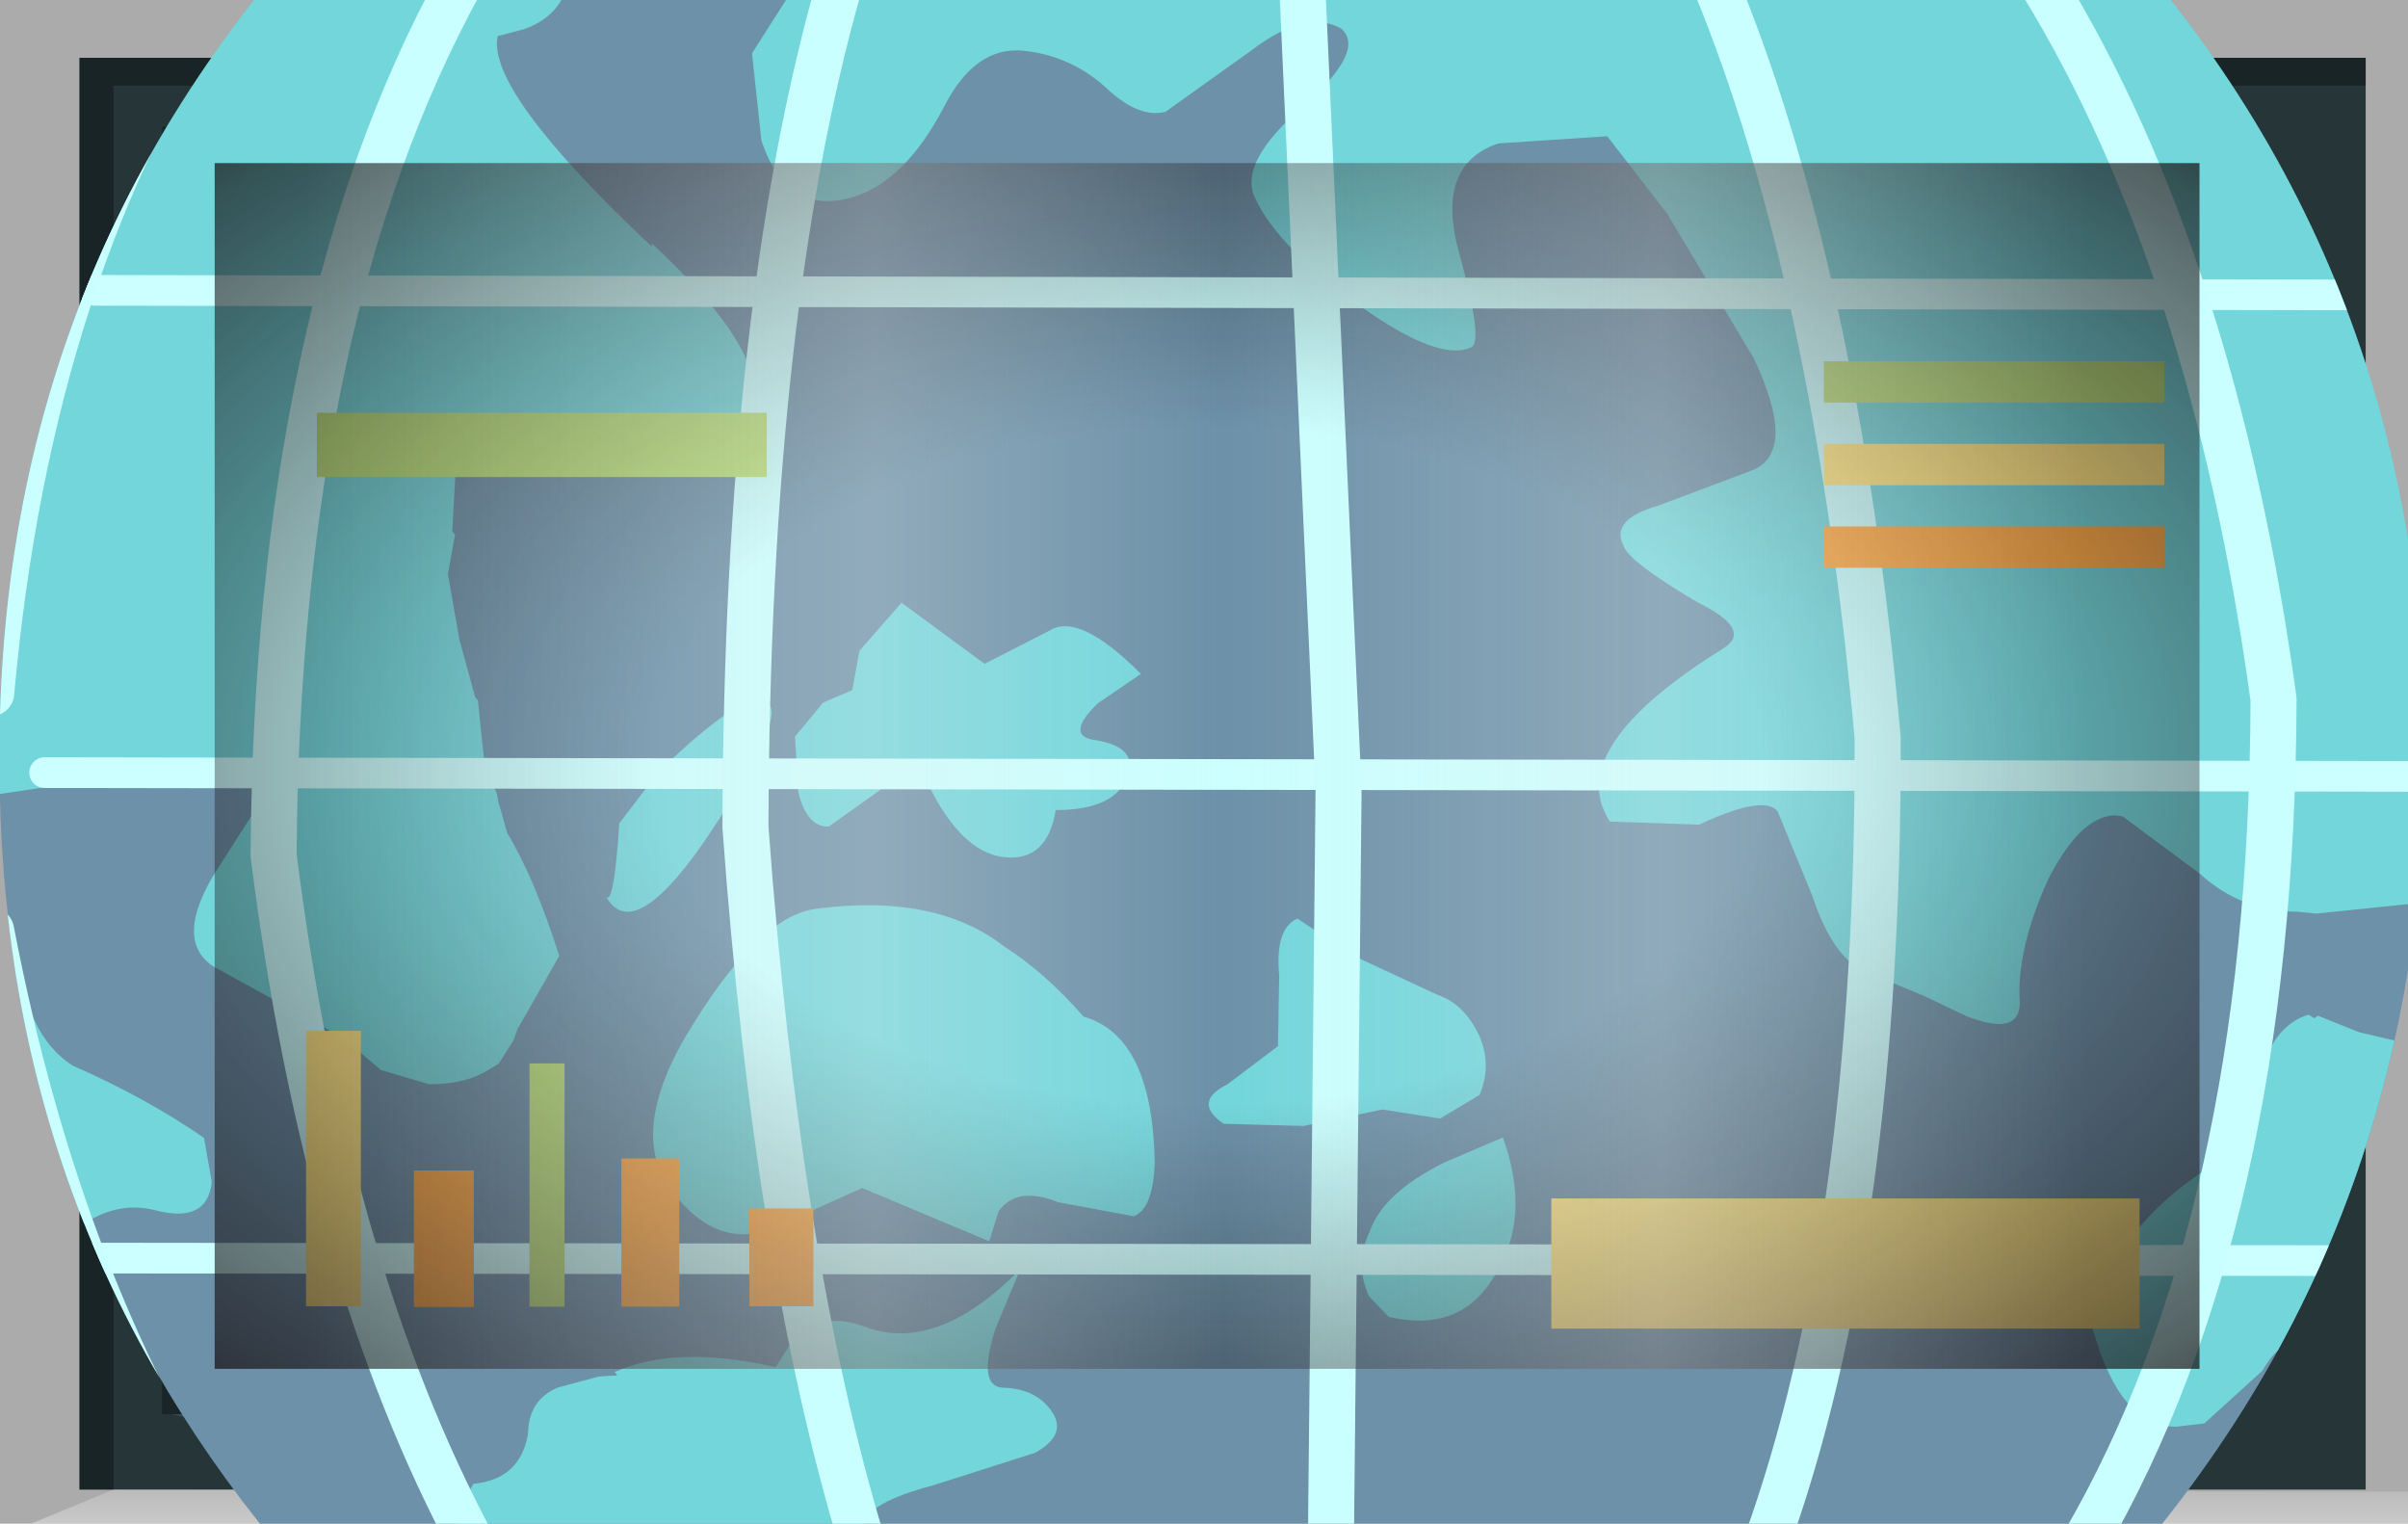 <?xml version="1.0" encoding="UTF-8" standalone="no"?>
<svg xmlns:xlink="http://www.w3.org/1999/xlink" height="73.8px" width="116.65px" xmlns="http://www.w3.org/2000/svg">
  <g transform="matrix(1.0, 0.0, 0.0, 1.0, 0.0, 0.0)">
    <use height="73.8" transform="matrix(1.0, 0.0, 0.0, 1.0, 0.0, 0.0)" width="116.65" xlink:href="#shape0"/>
    <clipPath id="clipPath0" transform="matrix(1.0, 0.0, 0.0, 1.0, 0.0, 0.0)">
      <use height="58.4" transform="matrix(1.0, 0.0, 0.0, 1.0, 10.4, 7.9)" width="96.15" xlink:href="#shape1"/>
    </clipPath>
    <g clip-path="url(#clipPath0)">
      <use height="29.45" transform="matrix(2.957, 0.308, -0.308, 2.957, 0.994, -13.064)" width="42.45" xlink:href="#shape2"/>
      <clipPath id="clipPath1" transform="">
        <use height="40.2" transform="matrix(2.957, 0.308, -0.308, 2.957, 6.382, -28.942)" width="39.55" xlink:href="#shape3"/>
      </clipPath>
    </g>
    <g clip-path="url(#clipPath1)">
      <use height="29.4" transform="matrix(2.957, 0.308, -0.308, 2.957, 0.846, -13.08)" width="42.3" xlink:href="#shape4"/>
    </g>
    <use height="2.0" transform="matrix(1.727, 0.0, 0.0, 3.152, 75.15, 58.048)" width="16.5" xlink:href="#shape5"/>
    <use height="2.0" transform="matrix(1.321, 0.0, 0.0, 1.556, 15.35, 19.994)" width="16.5" xlink:href="#shape6"/>
    <use height="2.0" transform="matrix(0.103, 0.0, 0.0, 5.891, 25.65, 51.508)" width="16.5" xlink:href="#shape6"/>
    <use height="2.0" transform="matrix(0.176, 0.0, 0.0, 3.308, 20.05, 56.692)" width="16.5" xlink:href="#shape7"/>
    <use height="2.0" transform="matrix(0.161, 0.0, 0.0, 6.671, 14.825, 49.929)" width="16.5" xlink:href="#shape5"/>
    <use height="2.0" transform="matrix(0.17, 0.0, 0.0, 3.587, 30.1, 56.113)" width="16.5" xlink:href="#shape7"/>
    <use height="2.0" transform="matrix(0.188, 0.0, 0.0, 2.368, 36.3, 58.532)" width="16.5" xlink:href="#shape7"/>
    <use height="2.0" transform="matrix(1.0, 0.0, 0.0, 1.0, 88.35, 17.5)" width="16.5" xlink:href="#shape6"/>
    <use height="2.0" transform="matrix(1.0, 0.0, 0.0, 1.0, 88.35, 21.5)" width="16.5" xlink:href="#shape5"/>
    <use height="2.0" transform="matrix(1.0, 0.0, 0.0, 1.0, 88.35, 25.5)" width="16.5" xlink:href="#shape7"/>
    <use height="58.4" transform="matrix(1.0, 0.0, 0.0, 1.0, 10.4, 7.9)" width="96.15" xlink:href="#shape8"/>
    <use height="0.0" id="price_tag_pt" transform="matrix(1.0, 0.0, 0.0, 1.0, 58.3, 83.45)" width="0.0" xlink:href="#sprite0"/>
  </g>
  <defs>
    <g id="shape0" transform="matrix(1.0, 0.0, 0.0, 1.0, 58.3, 36.9)">
      <path d="M58.35 -36.9 L58.35 36.9 -58.3 36.9 -58.3 -36.9 58.35 -36.9" fill="url(#gradient0)" fill-rule="evenodd" stroke="none"/>
      <path d="M-47.9 -29.0 L-47.9 29.4 48.25 29.4 48.25 -29.0 -47.9 -29.0 M-54.45 35.25 L-54.45 -34.1 56.3 -34.1 56.3 35.25 -54.45 35.25" fill="#253538" fill-rule="evenodd" stroke="none"/>
      <path d="M58.35 35.35 L58.35 36.9 -56.8 36.9 -52.8 35.25 58.35 35.35" fill="url(#gradient1)" fill-rule="evenodd" stroke="none"/>
      <path d="M-54.45 35.25 L-54.45 -34.1 56.3 -34.1 56.3 -32.75 -52.8 -32.75 -52.8 35.25 -54.45 35.25" fill="url(#gradient2)" fill-rule="evenodd" stroke="none"/>
      <path d="M-50.45 31.5 L48.25 31.5 48.7 32.6 -45.3 32.6 -50.45 31.5" fill="#385154" fill-rule="evenodd" stroke="none"/>
      <path d="M49.2 -30.75 L49.2 32.25 48.25 32.25 48.25 -30.75 49.2 -30.75" fill="#385154" fill-rule="evenodd" stroke="none"/>
      <path d="M-50.45 31.5 L-47.3 29.25 48.25 29.4 48.25 31.5 -50.45 31.5" fill="#1f2b2d" fill-rule="evenodd" stroke="none"/>
      <path d="M-47.9 -29.0 L-50.45 -30.75 48.25 -30.75 48.25 -29.0 -47.9 -29.0" fill="#111719" fill-rule="evenodd" stroke="none"/>
      <path d="M-47.9 -29.0 L-47.9 29.4 48.25 29.4 48.25 31.6 -50.45 31.6 -50.45 -30.75 48.25 -30.75 48.25 -29.0 -47.9 -29.0" fill="#1a2528" fill-rule="evenodd" stroke="none"/>
      <path d="M-47.9 -29.0 L48.25 -29.0 48.25 29.4 -47.9 29.4 -47.9 -29.0" fill="#6c91a8" fill-rule="evenodd" stroke="none"/>
    </g>
    <linearGradient gradientTransform="matrix(0.071, 0.0, 0.0, -0.071, 0.05, 0.0)" gradientUnits="userSpaceOnUse" id="gradient0" spreadMethod="pad" x1="-819.2" x2="819.2">
      <stop offset="0.086" stop-color="#000000" stop-opacity="0.329"/>
      <stop offset="0.227" stop-color="#000000" stop-opacity="0.329"/>
    </linearGradient>
    <linearGradient gradientTransform="matrix(0.0, -0.003, -0.003, 0.0, 0.75, 35.9)" gradientUnits="userSpaceOnUse" id="gradient1" spreadMethod="pad" x1="-819.2" x2="819.2">
      <stop offset="0.0" stop-color="#ffffff" stop-opacity="0.514"/>
      <stop offset="0.655" stop-color="#ffffff" stop-opacity="0.176"/>
    </linearGradient>
    <linearGradient gradientTransform="matrix(0.068, 0.0, 0.0, -0.068, 0.9, 0.6)" gradientUnits="userSpaceOnUse" id="gradient2" spreadMethod="pad" x1="-819.2" x2="819.2">
      <stop offset="0.086" stop-color="#000000" stop-opacity="0.329"/>
      <stop offset="0.227" stop-color="#000000" stop-opacity="0.329"/>
    </linearGradient>
    <g id="shape1" transform="matrix(1.0, 0.0, 0.0, 1.0, 47.9, 29.0)">
      <path d="M-47.9 -29.0 L48.25 -29.0 48.25 29.4 -47.9 29.4 -47.9 -29.0" fill="url(#gradient3)" fill-rule="evenodd" stroke="none"/>
    </g>
    <radialGradient cx="0" cy="0" gradientTransform="matrix(0.095, 0.0, 0.0, -0.058, 0.2, 0.2)" gradientUnits="userSpaceOnUse" id="gradient3" r="819.2" spreadMethod="pad">
      <stop offset="0.345" stop-color="#130c0e" stop-opacity="0.0"/>
      <stop offset="0.847" stop-color="#130c0e" stop-opacity="0.651"/>
      <stop offset="1.0" stop-color="#130c0e" stop-opacity="0.949"/>
    </radialGradient>
    <g id="shape2" transform="matrix(1.0, 0.0, 0.0, 1.0, 21.6, 15.8)">
      <path d="M18.25 -15.8 L20.85 9.5 -19.0 13.65 -21.6 -11.65 18.25 -15.8" fill="url(#gradient4)" fill-rule="evenodd" stroke="none"/>
    </g>
    <radialGradient cx="0" cy="0" gradientTransform="matrix(-0.041, 0.0, 0.0, -0.043, 0.0, 0.0)" gradientUnits="userSpaceOnUse" id="gradient4" r="819.2" spreadMethod="pad">
      <stop offset="0.0" stop-color="#caffff" stop-opacity="0.847"/>
      <stop offset="0.267" stop-color="#bef0f0" stop-opacity="0.4"/>
      <stop offset="0.592" stop-color="#b7e6e6" stop-opacity="0.094"/>
      <stop offset="1.0" stop-color="#b4e3e3" stop-opacity="0.0"/>
    </radialGradient>
    <g id="shape3" transform="matrix(1.0, 0.0, 0.0, 1.0, 20.35, 21.3)">
      <path d="M19.1 -3.3 Q19.95 5.0 14.85 11.45 9.75 17.95 1.6 18.8 -6.55 19.65 -12.95 14.45 -19.35 9.2 -20.2 0.95 -21.1 -7.35 -15.95 -13.8 -10.85 -20.3 -2.7 -21.15 5.45 -22.05 11.8 -16.8 18.2 -11.6 19.1 -3.3" fill="#6c91a8" fill-rule="evenodd" stroke="none"/>
    </g>
    <g id="shape4" transform="matrix(1.0, 0.0, 0.0, 1.0, 21.65, 15.8)">
      <path d="M19.1 -3.3 Q19.85 4.05 15.95 10.0 L-14.4 13.15 Q-19.45 8.2 -20.2 0.95 -21.0 -6.3 -17.15 -12.1 L13.45 -15.3 Q18.3 -10.45 19.1 -3.3" fill="#6c91a8" fill-rule="evenodd" stroke="none"/>
      <path d="M-12.3 -13.0 L-12.3 -12.6 Q-12.4 -12.05 -12.95 -11.8 L-13.35 -11.65 Q-13.45 -10.75 -10.5 -8.5 L-10.5 -8.55 Q-8.65 -7.15 -8.6 -6.3 -8.45 -5.25 -10.5 -5.05 L-13.3 -4.55 -13.25 -3.55 -13.2 -3.5 -13.25 -2.85 -12.95 -1.8 -12.6 -0.9 -12.55 -0.85 -12.35 0.1 -12.3 0.4 Q-12.1 0.5 -12.05 0.75 L-11.85 1.25 Q-11.35 1.9 -10.8 3.15 L-11.35 4.4 -11.4 4.6 -11.6 5.0 -11.8 5.15 Q-12.15 5.4 -12.7 5.45 L-13.5 5.3 -14.15 4.85 -15.1 4.45 -16.4 3.9 Q-17.05 3.55 -16.55 2.45 L-15.75 0.85 -18.3 1.0 -20.25 1.5 -21.65 -12.0 -12.3 -13.0 M3.9 5.0 L4.8 4.5 Q5.4 5.75 4.9 6.75 4.45 7.75 3.25 7.6 L2.9 7.3 Q2.6 6.8 2.8 6.25 2.95 5.6 3.9 5.0 M3.5 2.3 Q3.95 2.4 4.25 2.9 4.5 3.35 4.35 3.85 L3.75 4.3 2.8 4.25 1.55 4.65 0.25 4.75 Q-0.3 4.45 0.25 4.1 L1.0 3.4 0.9 2.25 Q0.75 1.5 1.1 1.3 L2.05 1.8 3.5 2.3 M20.65 7.35 L20.45 7.5 19.9 7.7 19.05 7.4 18.05 6.55 17.95 6.5 Q17.7 6.55 17.5 7.0 L16.65 7.95 16.2 8.05 Q15.3 8.15 14.7 6.65 14.4 6.1 15.15 5.05 15.7 4.2 16.5 3.65 L16.95 2.35 Q17.05 1.4 17.65 1.15 L17.75 1.2 17.8 1.15 18.5 1.35 19.7 1.5 19.8 1.45 19.85 1.45 20.0 1.5 20.65 7.35 M7.55 -8.55 L5.9 -10.75 4.8 -11.9 3.05 -11.6 Q2.05 -11.15 2.6 -9.75 3.15 -8.35 2.95 -8.25 2.45 -7.95 1.05 -8.75 -0.35 -9.55 -0.8 -10.3 -1.15 -10.85 -0.15 -11.9 0.75 -12.9 0.3 -13.2 -0.3 -13.45 -1.1 -12.7 L-2.4 -11.55 Q-2.8 -11.4 -3.35 -11.8 -4.0 -12.3 -4.8 -12.3 -5.6 -12.3 -6.0 -11.25 -6.5 -10.0 -7.3 -9.65 -8.35 -9.2 -8.9 -10.4 L-9.2 -11.8 -8.6 -13.0 18.25 -15.8 19.75 -0.95 17.6 -0.5 17.45 -0.5 17.3 -0.5 Q16.4 -0.4 15.65 -0.95 L14.3 -1.75 14.15 -1.75 Q13.6 -1.65 13.2 -0.6 12.8 0.6 12.95 1.45 13.0 2.0 12.1 1.75 L11.4 1.5 10.4 1.2 Q9.85 1.05 9.4 0.05 L8.7 -1.25 Q8.45 -1.5 7.45 -0.9 L6.0 -0.8 Q5.1 -1.9 7.55 -3.8 8.0 -4.15 7.05 -4.5 5.85 -5.05 5.75 -5.3 5.5 -5.7 6.25 -6.0 L7.75 -6.75 Q8.4 -7.15 7.55 -8.55 M-8.1 -0.05 Q-9.5 3.05 -10.15 2.1 -10.0 2.3 -10.05 0.9 L-9.5 0.0 Q-8.2 -1.55 -7.85 -1.3 -7.6 -1.15 -8.1 -0.05 M-20.0 3.95 Q-19.65 4.0 -19.4 4.65 -19.1 5.45 -18.5 5.75 -17.25 6.15 -16.25 6.7 L-16.05 7.4 Q-16.05 8.1 -16.95 7.95 -17.75 7.85 -18.4 8.65 L-19.4 9.8 -20.0 3.95 M-6.6 9.45 L-6.35 8.95 Q-5.95 8.45 -5.2 8.65 -4.0 8.95 -2.8 7.45 L-3.1 8.45 Q-3.3 9.4 -2.9 9.4 -2.35 9.35 -2.05 9.7 -1.75 10.05 -2.25 10.4 L-3.85 11.1 Q-4.9 11.5 -4.9 11.85 L-4.95 12.2 -11.45 12.85 -11.5 12.3 -11.3 11.85 Q-10.55 11.7 -10.5 10.95 -10.55 10.4 -10.1 10.15 L-9.45 9.9 -9.15 9.85 -9.2 9.8 Q-8.25 9.25 -6.6 9.45 M-3.6 2.25 Q-2.9 2.6 -2.2 3.25 -1.05 3.45 -0.8 5.5 -0.75 6.25 -1.05 6.4 L-2.3 6.3 Q-3.0 6.1 -3.25 6.55 L-3.35 7.05 -5.5 6.4 -6.7 7.1 Q-7.6 7.7 -8.45 6.9 -9.5 6.0 -8.5 4.0 -7.6 2.15 -6.7 1.95 -4.8 1.5 -3.6 2.25 M-7.35 -0.8 L-6.95 -1.4 -6.5 -1.65 -6.45 -2.3 -5.85 -3.15 -4.4 -2.3 -3.4 -2.95 Q-2.95 -3.3 -1.85 -2.4 L-2.5 -1.85 Q-3.0 -1.25 -2.45 -1.25 -1.75 -1.2 -1.9 -0.7 -2.05 -0.15 -3.0 -0.05 -3.05 0.8 -3.75 0.8 -4.5 0.8 -5.2 -0.4 -5.35 -0.7 -5.8 -0.15 L-6.65 0.6 Q-7.0 0.65 -7.2 0.1 L-7.35 -0.8" fill="#72d6db" fill-rule="evenodd" stroke="none"/>
      <path d="M-19.45 1.05 L19.55 -2.95 M-19.45 9.0 L20.35 4.9 M-19.45 -6.85 L18.75 -10.75" fill="none" stroke="#ccffff" stroke-linecap="round" stroke-linejoin="round" stroke-width="0.5"/>
      <path d="M-7.9 -13.05 Q-8.85 -7.65 -8.0 0.75 -6.75 7.75 -4.9 12.15" fill="none" stroke="#caffff" stroke-linecap="round" stroke-linejoin="round" stroke-width="0.75"/>
      <path d="M-0.4 -13.85 L1.55 -0.85 2.7 11.4" fill="none" stroke="#caffff" stroke-linecap="round" stroke-linejoin="round" stroke-width="0.75"/>
      <path d="M6.3 -14.55 Q8.75 -10.0 10.2 -2.6 11.05 5.4 9.75 10.65" fill="none" stroke="#caffff" stroke-linecap="round" stroke-linejoin="round" stroke-width="0.75"/>
      <path d="M11.6 -15.1 Q14.85 -10.85 16.55 -3.9 17.4 4.55 14.9 10.1" fill="none" stroke="#caffff" stroke-linecap="round" stroke-linejoin="round" stroke-width="0.75"/>
      <path d="M-17.65 -12.45 L-17.9 -12.05 Q-20.55 -7.2 -20.45 -0.15 M-20.05 3.7 Q-18.3 9.5 -15.15 13.25" fill="none" stroke="#caffff" stroke-linecap="round" stroke-linejoin="round" stroke-width="0.75"/>
      <path d="M-13.9 -12.85 L-14.05 -12.45 Q-16.45 -6.75 -15.6 2.0 -14.05 8.65 -11.2 12.85" fill="none" stroke="#caffff" stroke-linecap="round" stroke-linejoin="round" stroke-width="0.75"/>
    </g>
    <g id="shape5" transform="matrix(1.0, 0.0, 0.0, 1.0, 8.25, 1.0)">
      <path d="M-8.25 -1.0 L8.25 -1.0 8.25 1.0 -8.25 1.0 -8.25 -1.0" fill="#ffe783" fill-rule="evenodd" stroke="none"/>
    </g>
    <g id="shape6" transform="matrix(1.0, 0.0, 0.0, 1.0, 8.25, 1.0)">
      <path d="M-8.25 -1.0 L8.25 -1.0 8.25 1.0 -8.25 1.0 -8.25 -1.0" fill="#b9e07c" fill-rule="evenodd" stroke="none"/>
    </g>
    <g id="shape7" transform="matrix(1.0, 0.0, 0.0, 1.0, 8.25, 1.0)">
      <path d="M-8.25 -1.0 L8.25 -1.0 8.25 1.0 -8.25 1.0 -8.25 -1.0" fill="#ffac48" fill-rule="evenodd" stroke="none"/>
    </g>
    <g id="shape8" transform="matrix(1.0, 0.0, 0.0, 1.0, 47.9, 29.0)">
      <path d="M-47.9 -29.0 L48.25 -29.0 48.25 29.4 -47.9 29.4 -47.9 -29.0" fill="url(#gradient5)" fill-rule="evenodd" stroke="none"/>
      <path d="M-47.9 -29.0 L48.25 -29.0 48.25 29.4 -47.9 29.4 -47.9 -29.0" fill="url(#gradient6)" fill-rule="evenodd" stroke="none"/>
    </g>
    <radialGradient cx="0" cy="0" gradientTransform="matrix(0.095, 0.0, 0.0, -0.058, 0.2, 0.2)" gradientUnits="userSpaceOnUse" id="gradient5" r="819.2" spreadMethod="pad">
      <stop offset="0.345" stop-color="#130c0e" stop-opacity="0.0"/>
      <stop offset="0.847" stop-color="#130c0e" stop-opacity="0.651"/>
      <stop offset="1.0" stop-color="#130c0e" stop-opacity="0.949"/>
    </radialGradient>
    <linearGradient gradientTransform="matrix(0.055, 0.0, 0.0, -0.055, 1.5, 0.2)" gradientUnits="userSpaceOnUse" id="gradient6" spreadMethod="pad" x1="-819.2" x2="819.2">
      <stop offset="0.0" stop-color="#e1e1e1" stop-opacity="0.0"/>
      <stop offset="0.306" stop-color="#ededed" stop-opacity="0.286"/>
      <stop offset="0.494" stop-color="#eaeaea" stop-opacity="0.0"/>
      <stop offset="0.729" stop-color="#ededed" stop-opacity="0.278"/>
      <stop offset="0.957" stop-color="#e1e1e1" stop-opacity="0.0"/>
    </linearGradient>
  </defs>
</svg>
